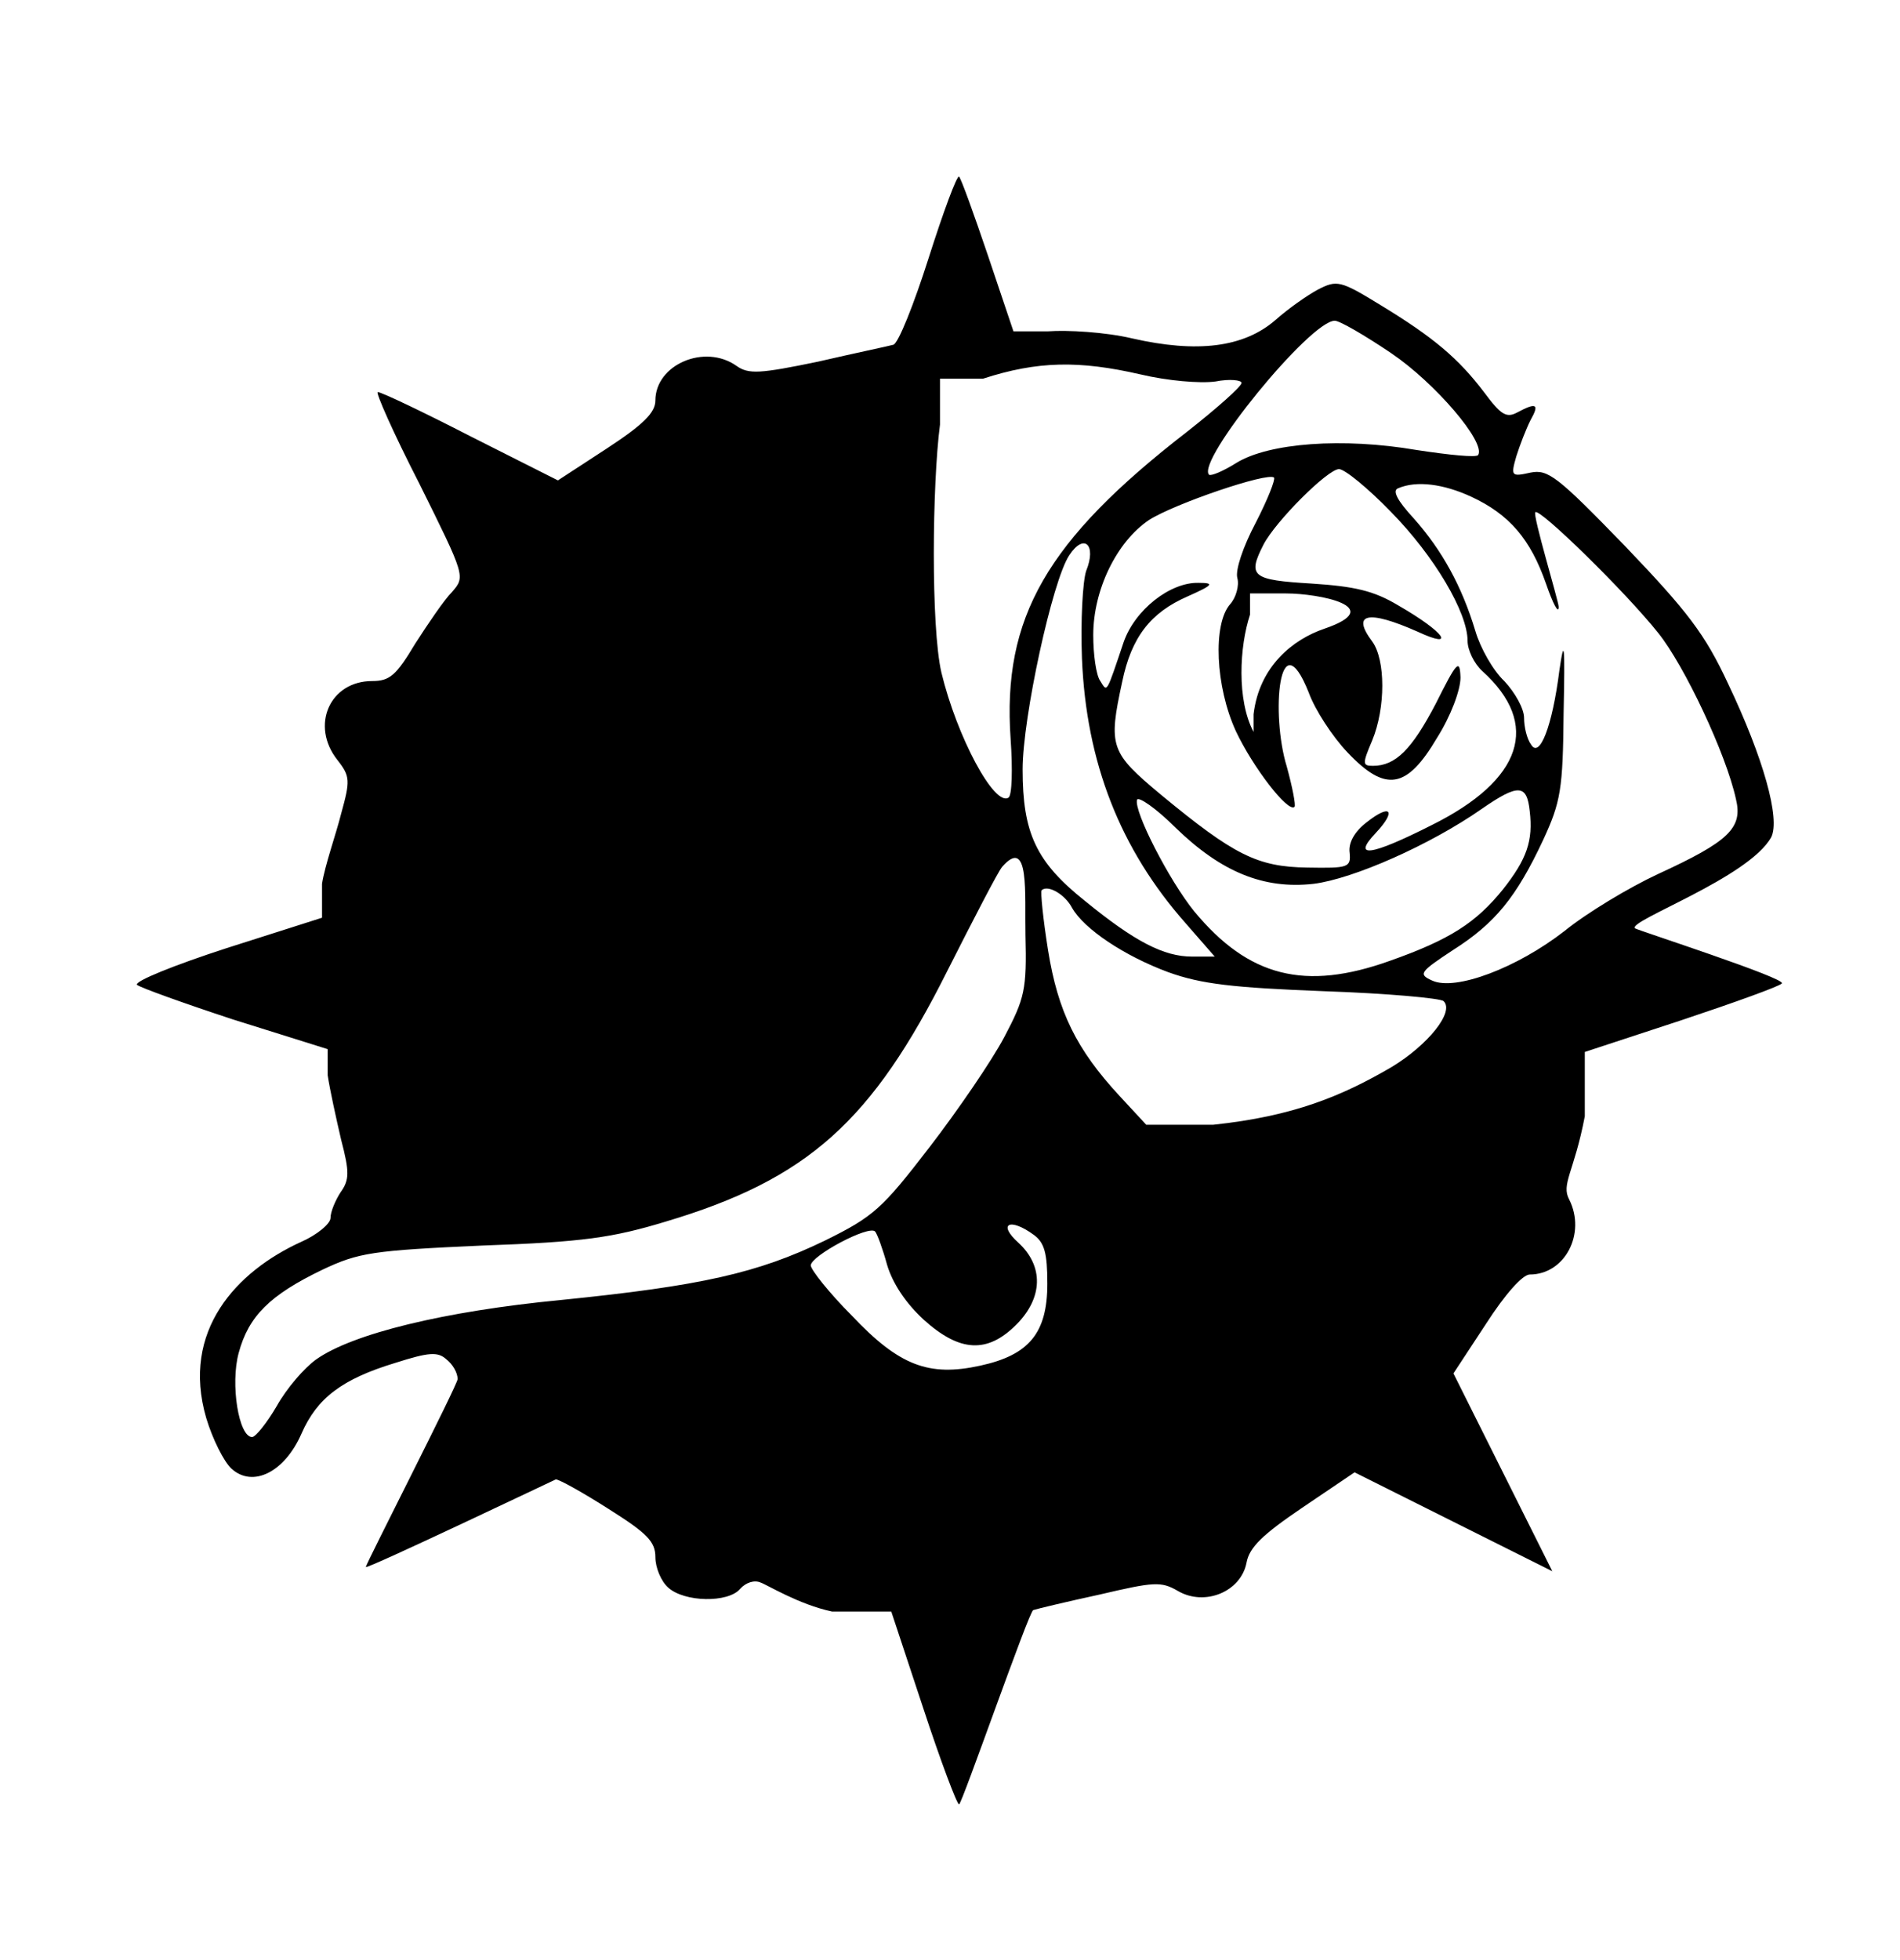 <?xml version="1.0" encoding="UTF-8" standalone="no"?>
<!DOCTYPE svg PUBLIC "-//W3C//DTD SVG 1.1//EN" "http://www.w3.org/Graphics/SVG/1.1/DTD/svg11.dtd">
<svg xmlns="http://www.w3.org/2000/svg" xmlns:xlink="http://www.w3.org/1999/xlink" width="756.994" height="780.558" version="1.1" viewBox="-10 0 1010 1000">
   <path fill="currentColor" d="M184.46 811.966c0 -1.615 48.805 -96.856 48.805 -99.863c0 -3.379 -2.628 -7.884 -6.007 -10.513c-4.506 -4.129 -9.386 -3.753 -27.031 1.878c-28.532 8.635 -41.672 18.77 -49.932 37.543 c-9.01 20.648 -25.903 28.907 -37.167 18.77c-4.129 -3.754 -10.136 -15.768 -13.516 -27.03c-13.535 -46.412 16.279 -77.926 50.308 -93.481c8.635 -3.754 15.768 -9.761 15.768 -12.765c0 -3.379 2.629 -9.385 5.256 -13.516 c4.881 -6.757 4.881 -10.887 0.376 -28.156c-2.628 -11.263 -6.007 -26.655 -7.134 -34.164v-13.891l-50.307 -15.768c-26.279 -8.636 -49.181 -16.895 -51.058 -18.396c-1.502 -1.878 19.896 -10.512 47.68 -19.523 l50.682 -16.144v-18.02c1.501 -9.762 7.509 -26.656 10.137 -37.167c4.881 -17.645 4.881 -19.898 -1.877 -28.532c-14.642 -18.396 -4.13 -42.049 18.395 -42.049c9.386 0 12.765 -3.003 22.901 -19.898 c6.758 -10.513 15.393 -23.276 19.521 -27.406c7.134 -8.259 7.134 -8.259 -17.269 -57.44c-13.891 -27.031 -23.652 -49.182 -22.15 -48.807c1.876 0 24.026 10.513 49.556 23.652l46.178 23.276l25.904 -16.895 c19.523 -12.764 25.905 -19.146 25.905 -25.528c0 -19.148 26.279 -30.409 43.174 -18.396c6.382 4.506 12.389 4.131 43.174 -2.253c19.521 -4.505 37.543 -8.258 40.17 -9.009c2.629 -0.751 10.888 -21.399 18.773 -46.178 c7.884 -24.779 15.017 -43.926 16.143 -43.175c1.126 1.127 7.884 19.898 15.393 42.048l13.516 40.171h18.395c10.137 -0.751 30.41 0.376 44.676 3.754c34.539 7.884 59.317 4.882 76.212 -9.761 c6.758 -6.007 16.894 -13.141 22.526 -16.143c10.136 -5.257 12.013 -4.882 33.412 8.258c27.781 16.895 41.297 28.158 55.188 46.554c8.635 11.639 11.639 13.515 17.27 10.512c10.513 -5.632 12.014 -4.505 7.134 4.13 c-2.253 4.506 -5.632 13.14 -7.509 19.148c-3.003 10.511 -2.629 10.887 7.509 8.634c9.386 -1.876 14.266 1.877 50.307 39.045c33.038 34.539 42.423 46.553 54.812 73.208c18.771 39.42 27.781 71.706 22.901 81.468 c-12.017 21.63 -76.399 44.488 -72.457 48.43c0.836 0.837 80.736 26.635 78.088 29.283c-1.126 1.502 -25.153 10.137 -53.31 19.523l-51.434 16.894v34.165c-5.631 29.658 -12.764 36.04 -8.26 44.3 c9.011 18.02 -2.252 39.795 -21.023 39.795c-3.754 0 -13.14 10.513 -23.276 26.28l-17.27 26.279l52.559 105.12l-105.118 -52.56l-27.781 18.771c-21.023 14.267 -28.158 21.023 -29.659 29.283 c-3.004 15.393 -22.149 23.276 -36.416 15.018c-9.011 -5.256 -12.766 -4.881 -41.673 1.877c-17.27 3.755 -33.037 7.509 -35.29 8.26c-2.209 0.441 -37.96 103.242 -39.42 103.242c-1.126 0 -9.761 -22.901 -19.146 -51.434 l-16.895 -51.058h-31.535c-17.645 -3.753 -34.54 -14.267 -37.918 -15.393c-3.38 -1.502 -7.885 0 -10.889 3.378c-6.382 7.51 -29.658 7.133 -38.292 -0.75c-3.755 -3.379 -6.758 -10.513 -6.758 -16.144 c0 -8.26 -4.506 -12.764 -24.778 -25.529c-13.516 -8.634 -26.281 -15.769 -28.157 -15.769c-0.109 0 -100.989 48.08 -100.989 46.554zM729.578 166.982c-13.891 -9.386 -27.405 -17.27 -30.034 -17.27 c-13.14 0 -73.959 74.71 -66.826 81.843c1.127 0.751 7.509 -1.876 14.642 -6.382c17.27 -10.512 56.315 -13.515 95.734 -6.758c17.27 2.629 31.911 4.131 32.662 2.629c4.13 -6.758 -22.9 -38.294 -46.178 -54.062z M596.302 178.246c-32.661 -7.51 -54.812 -7.133 -83.72 2.252h-22.9v24.403c-4.13 31.536 -4.882 107.371 0.75 131.774c8.26 34.163 28.157 71.331 35.666 66.45c1.877 -1.126 2.253 -15.017 1.126 -31.16 c-4.506 -64.573 19.146 -105.495 93.856 -163.311c15.769 -12.389 28.908 -24.027 28.908 -25.904c0 -1.502 -6.382 -2.253 -13.891 -0.751c-8.26 1.126 -25.529 -0.375 -39.796 -3.754zM729.203 251.079 c-12.014 -12.39 -24.402 -22.525 -27.406 -22.525c-6.007 0 -33.788 27.781 -40.171 40.17c-8.634 16.895 -6.007 18.771 25.529 20.648c22.901 1.502 33.037 3.754 46.178 11.639c24.777 14.266 31.16 23.651 10.136 13.891 c-26.279 -11.638 -35.289 -9.762 -24.026 5.256c7.133 9.761 7.133 35.289 0 52.56c-5.257 12.389 -5.257 13.516 0.376 13.516c12.013 0 20.648 -8.636 33.412 -33.037c11.263 -22.526 12.765 -24.028 13.14 -13.893 c0 6.759 -5.256 20.649 -12.389 31.912c-16.144 27.406 -27.406 29.283 -47.68 7.884c-7.884 -8.26 -17.269 -22.525 -20.648 -31.911c-15.797 -39.488 -20.189 11.631 -11.638 39.42c3.003 10.888 4.88 20.648 4.13 21.399 c-3.379 3.379 -22.15 -21.024 -31.161 -40.17c-10.887 -23.652 -12.389 -57.066 -3.003 -67.577c3.003 -3.38 4.88 -9.762 3.754 -13.891c-1.125 -4.131 3.004 -16.52 9.762 -29.283 c6.382 -12.389 10.512 -22.901 9.761 -24.028c-3.379 -3.004 -52.935 13.891 -66.45 22.526c-17.27 11.638 -29.659 37.167 -29.659 61.194c0 10.136 1.501 21.399 3.754 24.402c3.755 6.007 3.004 7.133 12.39 -20.648 c6.007 -17.269 24.778 -31.911 39.795 -31.536c8.635 0 7.884 1.127 -5.631 7.133c-19.898 8.636 -30.034 21.775 -34.915 45.427c-7.508 34.539 -6.382 37.543 20.648 60.069c38.67 31.911 51.059 38.293 77.713 38.669 c21.775 0.375 23.277 0 22.526 -7.884c-0.751 -5.256 2.628 -11.264 9.01 -16.144c12.765 -10.138 16.144 -6.383 4.881 5.631c-12.765 13.515 -3.003 12.39 29.658 -4.13c48.431 -24.027 58.191 -53.685 27.031 -81.843 c-4.506 -4.129 -7.884 -11.263 -7.884 -16.144c0 -15.017 -17.645 -45.051 -40.922 -68.702zM772.002 243.195c-14.643 -6.758 -28.908 -8.636 -38.669 -4.506c-3.379 1.126 -0.751 6.382 8.26 16.144 c15.018 16.895 25.528 36.041 32.661 59.692c2.629 9.011 9.387 21.024 15.393 26.655c5.632 6.007 10.513 14.642 10.513 19.523s1.501 11.263 3.754 14.267c4.505 7.509 11.264 -9.762 15.018 -39.42 c2.628 -18.02 3.003 -13.891 2.252 22.525c-0.375 40.546 -1.501 47.303 -10.888 67.577c-14.266 30.409 -25.528 44.3 -48.054 58.566c-17.645 11.638 -18.396 12.764 -10.888 16.144c12.39 5.631 45.051 -6.759 70.205 -26.28 c12.014 -9.762 34.539 -23.277 49.932 -30.41c37.543 -17.269 45.051 -24.402 41.297 -39.795c-5.256 -24.027 -27.406 -70.956 -41.297 -88.225c-17.645 -22.15 -63.072 -66.451 -65.324 -64.199 c-1.686 1.123 12.389 47.376 12.389 50.309c0 4.129 -3.004 -1.502 -6.758 -12.39c-8.259 -23.651 -19.521 -36.792 -39.795 -46.177zM567.395 282.614c5.632 -13.891 -1.127 -20.273 -9.011 -8.26 c-9.01 13.517 -24.777 86.349 -24.777 113.755c0 33.788 7.133 49.181 33.037 69.829c26.655 21.774 42.048 29.658 57.065 29.658h12.013l-15.393 -17.645c-34.914 -39.42 -52.935 -85.598 -55.187 -140.785 c-0.751 -19.898 0.374 -40.921 2.252 -46.553zM693.913 313.399c34 -11.593 -2.819 -18.771 -20.273 -18.771h-19.148v11.263c-5.631 16.895 -7.134 45.427 1.877 62.321v12.389v-21.774c3.004 -25.529 21.024 -39.796 37.543 -45.427z M803.162 410.26c-1.502 -14.267 -6.007 -14.642 -25.528 -1.127c-27.407 19.146 -68.328 37.168 -89.352 39.796c-26.656 3.003 -49.182 -6.383 -73.208 -29.659c-10.513 -10.512 -19.898 -16.895 -20.648 -15.017 c-1.878 6.007 17.269 43.174 30.408 59.317c28.909 34.914 58.942 42.423 103.993 26.279c31.912 -11.262 45.803 -20.273 60.068 -37.918c12.765 -16.144 16.144 -25.904 14.267 -41.672zM535.108 475.959 c-0.463 -21.247 2.334 -52.869 -12.391 -36.041c-2.251 2.628 -15.017 27.406 -28.907 54.812c-40.17 80.341 -74.335 111.126 -149.795 133.651c-28.532 8.636 -43.925 10.888 -97.611 12.765 c-58.566 2.628 -65.699 3.755 -84.846 12.765c-28.158 13.516 -39.42 24.778 -44.676 44.301c-4.506 16.519 0 44.675 7.133 44.675c1.878 0 7.884 -7.509 13.14 -16.518c5.256 -9.387 14.642 -20.273 21.024 -24.779 c19.145 -13.515 67.576 -25.528 130.272 -31.536c74.335 -7.508 104.369 -14.266 140.034 -31.535c25.905 -12.765 30.409 -16.894 55.563 -49.557c15.018 -19.521 33.037 -45.801 39.795 -58.565c10.888 -20.649 12.015 -25.154 11.264 -54.438 zM559.886 461.693c-3.754 -7.134 -12.765 -12.391 -16.143 -9.387c-0.751 0.751 0.75 15.393 3.378 31.912c5.256 32.661 15.018 52.56 37.918 77.337l14.267 15.393h35.665c42.799 -4.505 68.704 -15.393 94.983 -30.785 c19.148 -11.638 33.413 -29.283 27.405 -34.914c-1.5 -1.502 -30.034 -4.129 -63.446 -5.256c-48.43 -1.877 -65.324 -3.755 -82.97 -10.137c-23.276 -8.635 -44.676 -22.901 -51.058 -34.163zM461.524 651.283 c-2.253 -8.26 -5.257 -16.519 -6.382 -17.645c-3.38 -3.378 -33.789 12.766 -34.165 18.021c0 2.252 9.762 14.642 21.774 26.654c25.154 26.656 40.923 32.663 68.328 26.656c25.904 -5.632 35.666 -17.27 35.666 -43.55 c0 -16.144 -1.502 -21.774 -7.134 -25.904c-12.764 -9.387 -19.521 -6.007 -8.259 4.13c13.515 12.389 13.14 29.283 -1.127 43.55c-15.393 15.393 -30.034 14.642 -49.181 -2.629 c-9.386 -8.635 -16.519 -19.146 -19.521 -29.283z"/>
</svg>